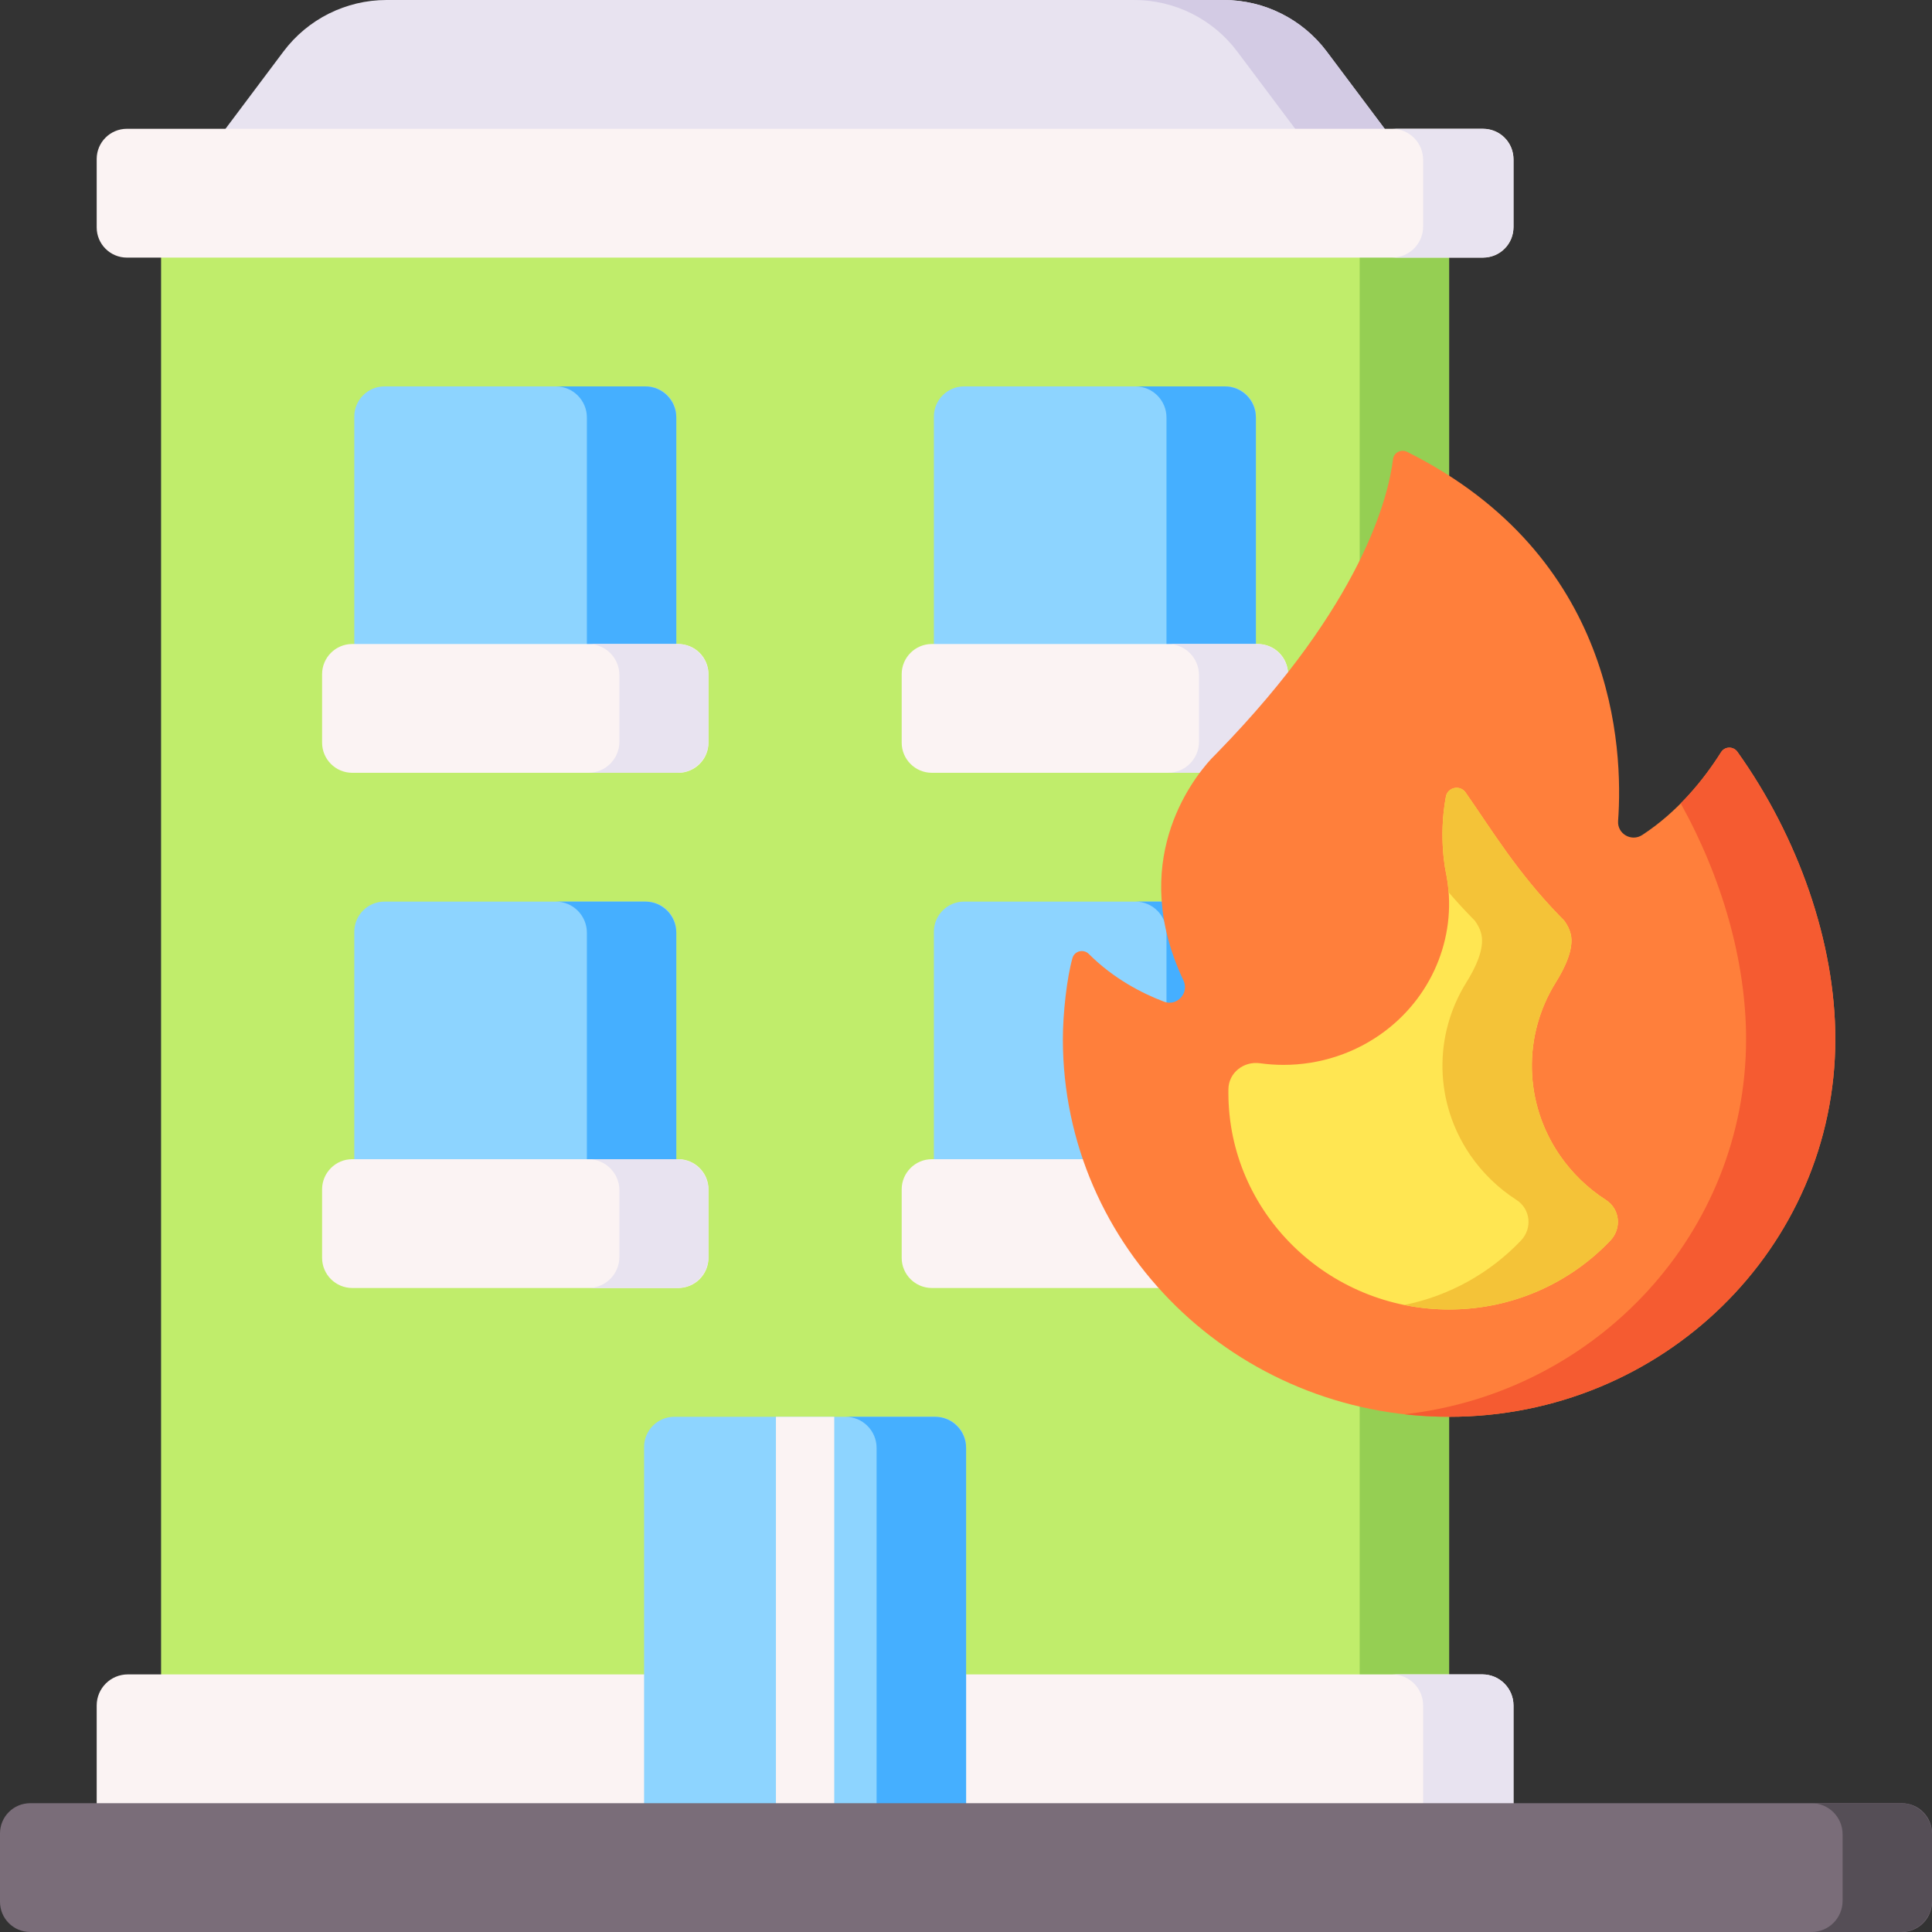 <svg id="Capa_1" enable-background="new 0 0 512 512" height="512" viewBox="0 0 512 512" width="512" xmlns="http://www.w3.org/2000/svg"><rect x="0" y="0" width="512" height="512" fill="#333333" stroke="none"/><g><g><g><path d="m366.957 34.134-15.36-20.48c-6.446-8.595-16.563-13.654-27.307-13.654h-221.866c-10.744 0-20.861 5.059-27.307 13.654l-15.36 20.48v9.545h307.177z" fill="#e8e3f0"/><path d="m351.597 13.654c-6.446-8.596-16.563-13.654-27.307-13.654h-23.717c10.744 0 20.861 5.058 27.307 13.654l15.36 20.48-.023 9.545h23.717l.023-9.545z" fill="#d3cbe4"/><path d="m42.69 57.402h341.333v397.196h-341.333z" fill="#c0ed6b"/><g><path d="m101.89 102.4h69.333c4.418 0 8 3.582 8 8v73.799h-85.333v-73.799c0-4.418 3.582-8 8-8z" fill="#8dd4ff"/><path d="m170.982 102.4h-23.694c4.551 0 8.241 3.69 8.241 8.242v73.558h23.694v-73.558c.001-4.552-3.689-8.242-8.241-8.242z" fill="#45afff"/><path d="m93.357 170.667h86.4c4.418 0 8 3.582 8 8v18.133c0 4.418-3.582 8-8 8h-86.4c-4.418 0-8-3.582-8-8v-18.133c0-4.419 3.582-8 8-8z" fill="#fbf3f3"/><path d="m179.516 170.667h-23.608c4.552 0 8.242 3.69 8.242 8.242v17.65c0 4.552-3.69 8.241-8.242 8.241h23.608c4.552 0 8.241-3.69 8.241-8.241v-17.65c0-4.552-3.69-8.242-8.241-8.242z" fill="#e8e3f0"/><path d="m255.49 102.4h69.333c4.418 0 8 3.582 8 8v73.799h-85.333v-73.799c0-4.418 3.582-8 8-8z" fill="#8dd4ff"/><path d="m324.582 102.4h-23.694c4.552 0 8.241 3.69 8.241 8.242v73.558h23.694v-73.558c.001-4.552-3.689-8.242-8.241-8.242z" fill="#45afff"/><path d="m246.957 170.667h86.4c4.418 0 8 3.582 8 8v18.133c0 4.418-3.582 8-8 8h-86.4c-4.418 0-8-3.582-8-8v-18.133c0-4.419 3.582-8 8-8z" fill="#fbf3f3"/><path d="m333.115 170.667h-23.608c4.551 0 8.241 3.69 8.241 8.242v17.65c0 4.552-3.69 8.241-8.241 8.241h23.608c4.552 0 8.242-3.69 8.242-8.241v-17.65c0-4.552-3.69-8.242-8.242-8.242z" fill="#e8e3f0"/></g><g><path d="m101.89 238.933h69.333c4.418 0 8 3.582 8 8v73.799h-85.333v-73.799c0-4.418 3.582-8 8-8z" fill="#8dd4ff"/><path d="m170.982 238.933h-23.694c4.551 0 8.241 3.69 8.241 8.242v73.557h23.694v-73.557c.001-4.552-3.689-8.242-8.241-8.242z" fill="#45afff"/><path d="m93.357 307.2h86.4c4.418 0 8 3.582 8 8v18.133c0 4.418-3.582 8-8 8h-86.4c-4.418 0-8-3.582-8-8v-18.133c0-4.418 3.582-8 8-8z" fill="#fbf3f3"/><path d="m179.516 307.2h-23.608c4.552 0 8.242 3.69 8.242 8.241v17.65c0 4.552-3.69 8.242-8.242 8.242h23.608c4.552 0 8.241-3.69 8.241-8.242v-17.65c0-4.551-3.69-8.241-8.241-8.241z" fill="#e8e3f0"/><path d="m255.49 238.933h69.333c4.418 0 8 3.582 8 8v73.799h-85.333v-73.799c0-4.418 3.582-8 8-8z" fill="#8dd4ff"/><path d="m324.582 238.933h-23.694c4.552 0 8.241 3.69 8.241 8.242v73.557h23.694v-73.557c.001-4.552-3.689-8.242-8.241-8.242z" fill="#45afff"/><path d="m246.957 307.2h86.4c4.418 0 8 3.582 8 8v18.133c0 4.418-3.582 8-8 8h-86.4c-4.418 0-8-3.582-8-8v-18.133c0-4.418 3.582-8 8-8z" fill="#fbf3f3"/><path d="m333.115 307.2h-23.608c4.551 0 8.241 3.69 8.241 8.241v17.65c0 4.552-3.69 8.242-8.241 8.242h23.608c4.552 0 8.242-3.69 8.242-8.242v-17.65c0-4.551-3.69-8.241-8.242-8.241z" fill="#e8e3f0"/></g><path d="m360.329 57.402h23.694v397.196h-23.694z" fill="#95cf53"/><path d="m393.09 68.267h-359.466c-4.418 0-8-3.582-8-8v-18.134c0-4.418 3.582-8 8-8h359.466c4.418 0 8 3.582 8 8v18.133c0 4.419-3.582 8.001-8 8.001z" fill="#fbf3f3"/><path d="m392.849 34.133h-23.939c4.552 0 8.241 3.69 8.241 8.242v17.65c0 4.552-3.69 8.241-8.241 8.241h23.939c4.552 0 8.241-3.69 8.241-8.241v-17.65c0-4.552-3.69-8.242-8.241-8.242z" fill="#e8e3f0"/><g fill="#fbf3f3"><path d="m256.024 483.018h145.066v-31.043c0-4.552-3.69-8.241-8.241-8.241h-139.916z"/><path d="m170.69 483.018h-145.066v-31.043c0-4.552 3.69-8.241 8.242-8.241h139.916z"/></g><path d="m392.849 443.733h-23.939c4.552 0 8.241 3.69 8.241 8.241v31.043h23.939v-31.043c0-4.551-3.689-8.241-8.241-8.241z" fill="#e8e3f0"/><path d="m256.024 483.018h-85.334v-99.551c0-4.418 3.582-8 8-8h69.333c4.418 0 8 3.582 8 8v99.551z" fill="#8dd4ff"/><path d="m247.782 375.467h-23.718c4.552 0 8.241 3.69 8.241 8.241v99.31h23.718v-99.31c.001-4.552-3.689-8.241-8.241-8.241z" fill="#45afff"/><path d="m221.083 483.018v-107.551h-15.452v107.551z" fill="#fbf3f3"/></g><g><path d="m456.108 199.328c-4.687 7.422-11.515 15.821-20.891 21.95-2.87 1.876-6.65-.299-6.403-3.719 1.397-19.357-.69-70.227-55.917-97.816-1.59-.794-3.522.2-3.732 1.934-1.169 9.677-7.94 38.15-46.558 77.775l.001.001s-1.09 1.112-1.634 1.662c-5.467 5.968-21.99 27.645-7.347 58.714 1.577 3.346-1.703 6.939-5.16 5.623-5.83-2.219-13.353-6.084-19.915-12.642-1.388-1.387-3.79-.812-4.326 1.056-.004.016-.009.031-.013.047-1.471 5.128-2.542 14.686-2.542 21.45 0 55.285 45.825 100.102 102.353 100.102s102.353-44.817 102.353-100.102c0-25.577-9.809-53.505-25.948-76.135-1.074-1.502-3.334-1.462-4.321.1z" fill="#ff7f3b"/><path d="m385.626 208.802c1.075-.142 2.144.317 2.753 1.19 7.131 10.235 13.715 21.197 24.941 32.743.122.128.246.255.369.382 0 0 .375.382.808.823.416.538 1.403 1.955 1.793 3.742.838 3.847-1.681 8.965-3.943 12.58-8.852 14.153-8.481 32.011.951 45.805 3.3 4.826 7.501 8.85 12.29 11.936 3.733 2.405 4.237 7.53 1.198 10.729-10.684 11.247-25.902 18.291-42.762 18.291-32.25 0-58.487-25.765-58.487-57.435 0-.33.003-.66.008-.992.069-4.28 4.017-7.433 8.373-6.825 2.071.289 4.155.433 6.235.433 9.613 0 19.148-3.072 27.003-9.038 12.997-9.872 19.204-25.999 16.067-41.746-.017-.085-2.118-9.275-.035-20.347.224-1.189 1.207-2.109 2.438-2.271z" fill="#ffe652"/><path d="m460.428 199.23c-1.073-1.505-3.333-1.465-4.32.098-2.783 4.407-6.328 9.157-10.707 13.573 10.939 19.675 17.328 41.832 17.328 62.464 0 51.373-39.572 93.699-90.529 99.433 3.88.437 7.824.669 11.824.669 56.528 0 102.353-44.817 102.353-100.102-.001-25.577-9.81-53.506-25.949-76.135z" fill="#f55b31"/><path d="m425.588 318.002c-4.789-3.086-8.99-7.109-12.29-11.936-9.432-13.794-9.803-31.652-.951-45.805 2.261-3.616 4.781-8.733 3.943-12.58-.389-1.787-1.376-3.204-1.793-3.742-.433-.441-.808-.823-.808-.823-.124-.126-.247-.254-.369-.382-11.226-11.546-17.809-22.508-24.941-32.743-.609-.873-1.677-1.332-2.753-1.19-1.231.162-2.214 1.082-2.438 2.271-2.084 11.072.018 20.262.035 20.347.333 1.673.539 3.349.664 5.022 1.779 2.078 3.679 4.176 5.738 6.294.122.128.246.255.369.382 0 0 .375.382.808.823.416.538 1.403 1.955 1.793 3.742.838 3.847-1.681 8.965-3.943 12.58-8.852 14.153-8.481 32.011.951 45.805 3.3 4.827 7.501 8.85 12.29 11.936 3.733 2.405 4.237 7.53 1.198 10.729-8.117 8.544-18.853 14.653-30.935 17.1 3.834.779 7.803 1.191 11.868 1.191 16.86 0 32.078-7.044 42.762-18.291 3.038-3.199 2.535-8.324-1.198-10.73z" fill="#f4c338"/></g></g><path d="m504 512h-496c-4.418 0-8-3.582-8-8v-18.133c0-4.418 3.582-8 8-8h496c4.418 0 8 3.582 8 8v18.133c0 4.418-3.582 8-8 8z" fill="#7a6d79"/><path d="m503.758 477.867h-23.694c4.552 0 8.242 3.69 8.242 8.241v17.65c0 4.552-3.69 8.241-8.242 8.241h23.694c4.552 0 8.241-3.689 8.241-8.241v-17.65c.001-4.552-3.689-8.241-8.241-8.241z" fill="#554e56"/></g></svg>